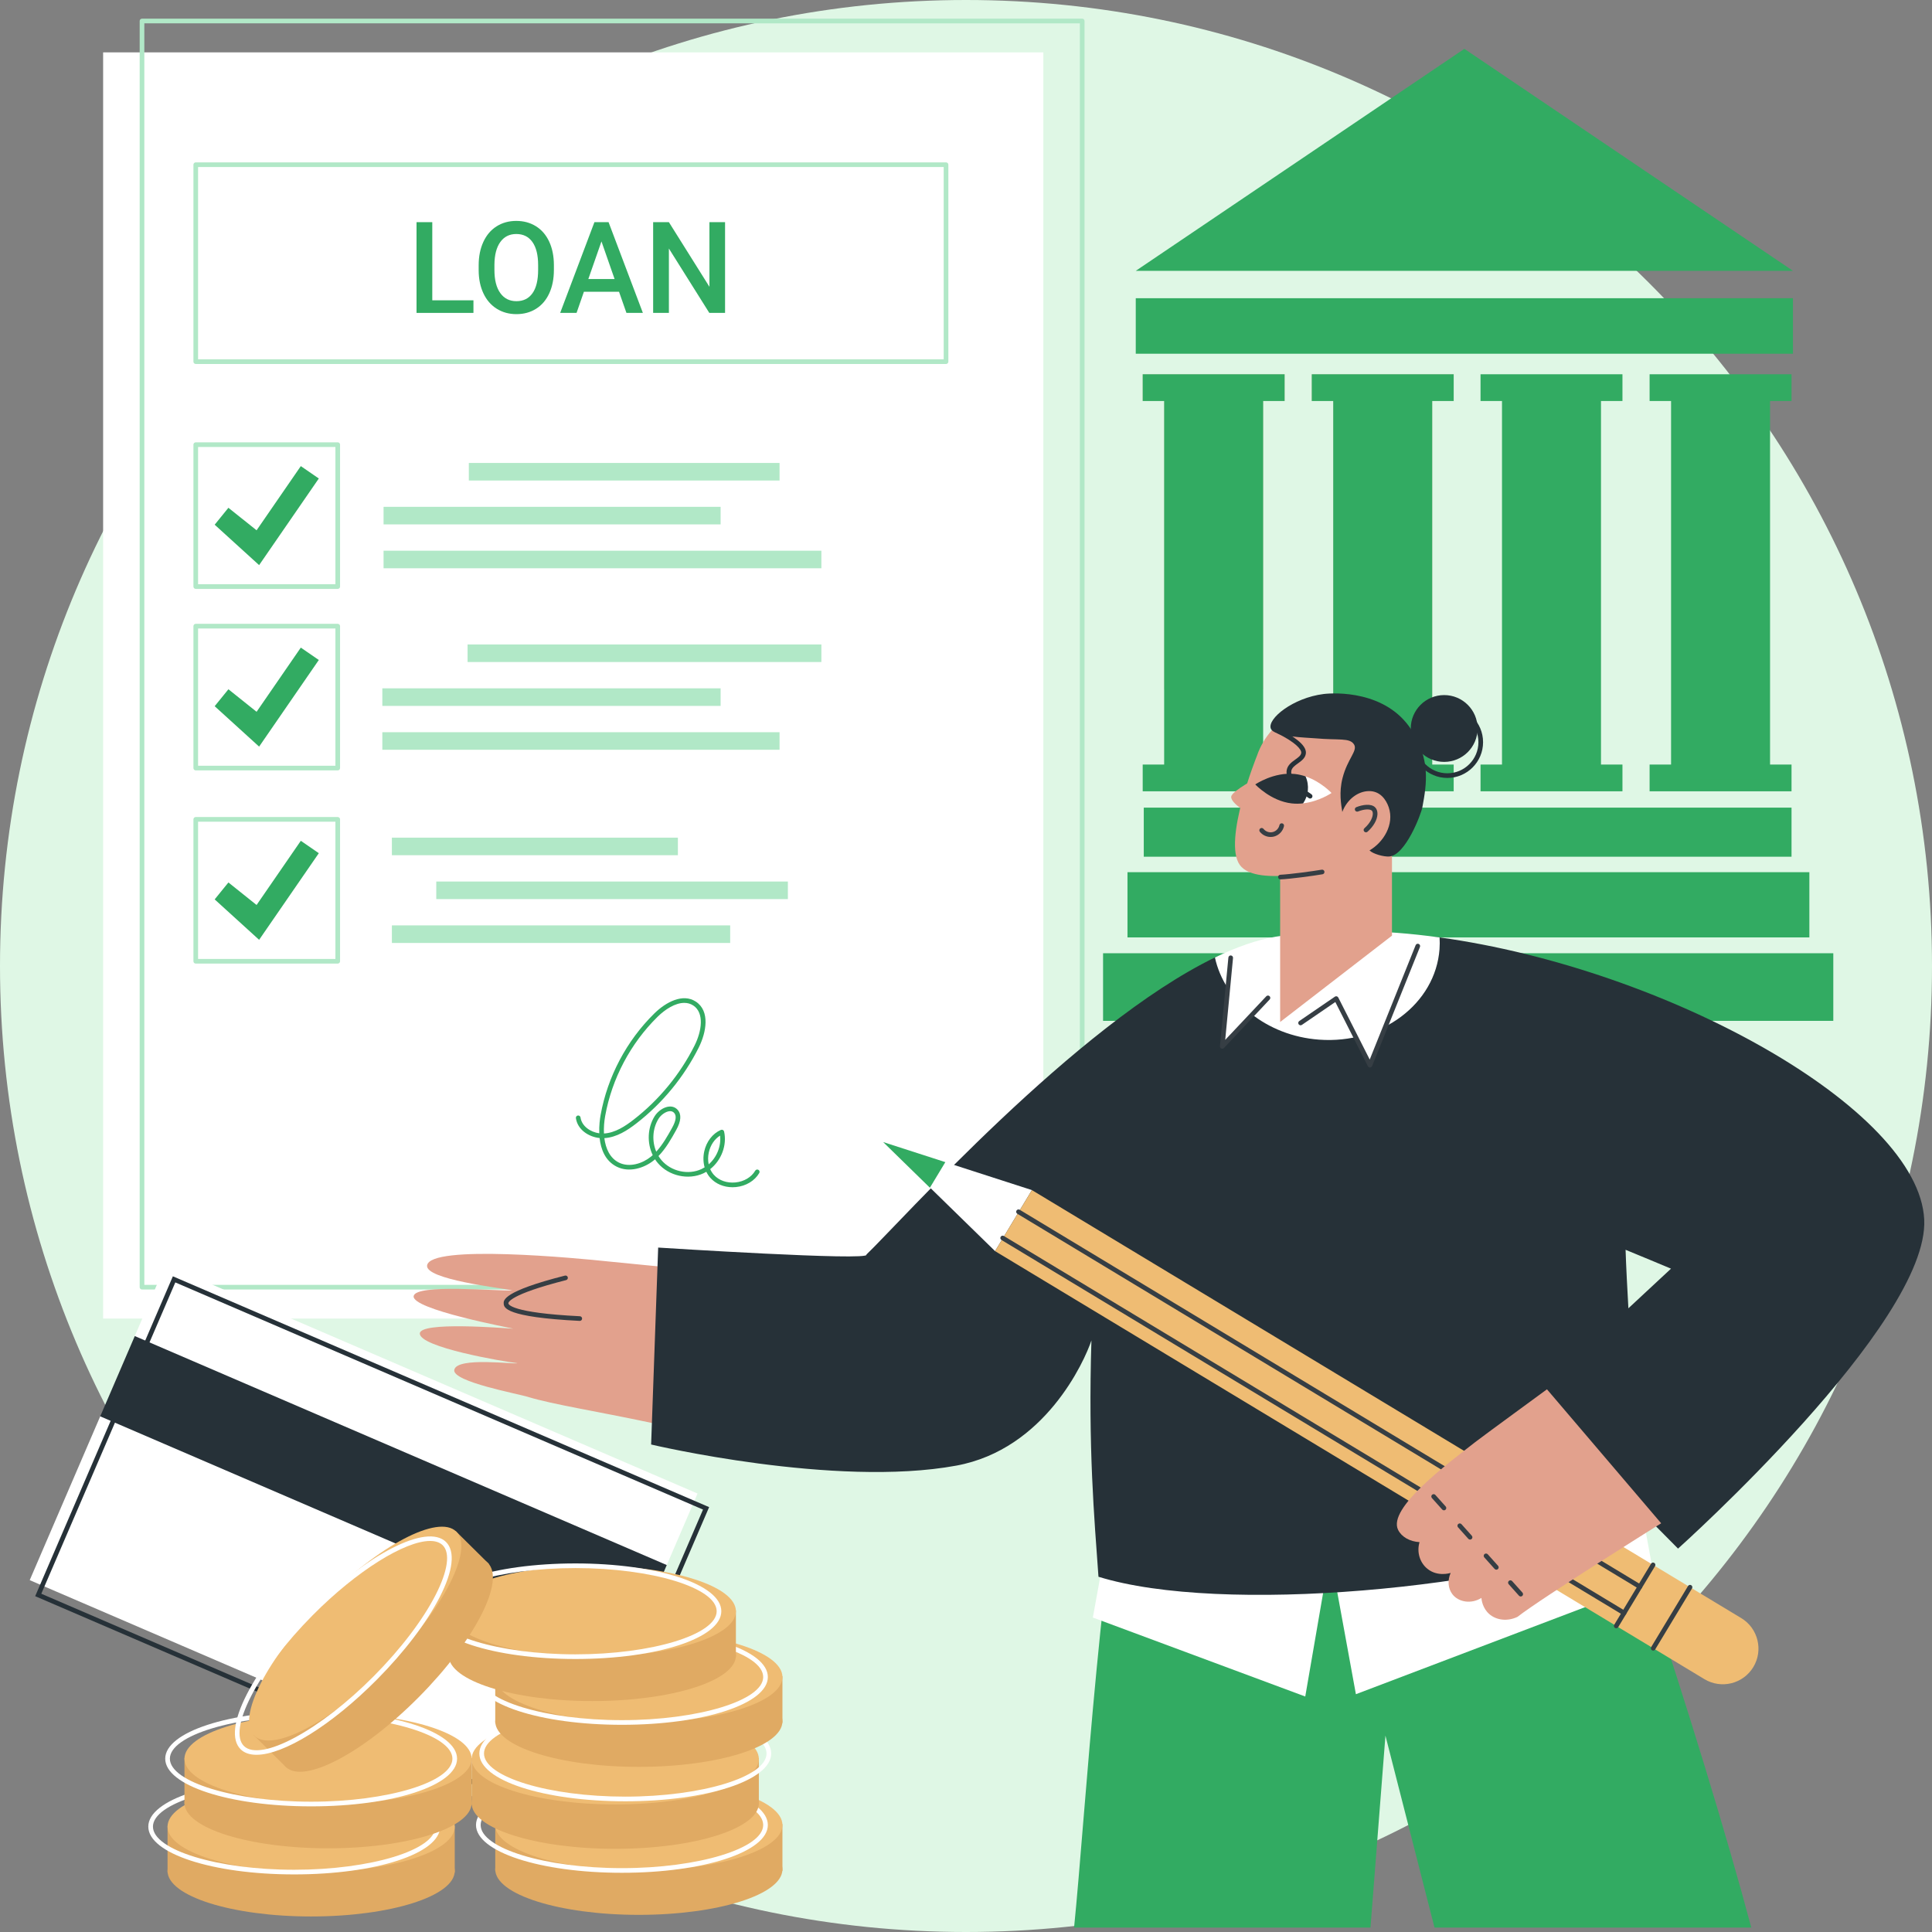 <?xml version="1.0" encoding="UTF-8"?>
<!DOCTYPE svg PUBLIC "-//W3C//DTD SVG 1.1//EN" "http://www.w3.org/Graphics/SVG/1.1/DTD/svg11.dtd">
<!-- Creator: CorelDRAW -->
<svg xmlns="http://www.w3.org/2000/svg" xml:space="preserve" width="246.933mm" height="246.933mm" version="1.1" style="shape-rendering:geometricPrecision; text-rendering:geometricPrecision; image-rendering:optimizeQuality; fill-rule:evenodd; clip-rule:evenodd"
viewBox="0 0 15062.22 15062.22"
 xmlns:xlink="http://www.w3.org/1999/xlink"
 xmlns:xodm="http://www.corel.com/coreldraw/odm/2003">
 <rect x="0" y="0" width="15062.22" height="15062.22" fill="#808080" stroke="none"/>
 <defs>
  <style type="text/css">
   <![CDATA[
    .fil10 {fill:none}
    .fil5 {fill:#263138;fill-rule:nonzero}
    .fil3 {fill:#32AB62;fill-rule:nonzero}
    .fil9 {fill:#363E44;fill-rule:nonzero}
    .fil2 {fill:#B1E8C7;fill-rule:nonzero}
    .fil0 {fill:#DFF7E5;fill-rule:nonzero}
    .fil6 {fill:#E0AA63;fill-rule:nonzero}
    .fil8 {fill:#E2A18D;fill-rule:nonzero}
    .fil4 {fill:#E6D0BE;fill-rule:nonzero}
    .fil7 {fill:#EFBC73;fill-rule:nonzero}
    .fil1 {fill:white;fill-rule:nonzero}
   ]]>
  </style>
   <clipPath id="id0">
    <path d="M-0 0l15062.22 0 0 15062.22 -15062.22 0 0 -15062.22z"/>
   </clipPath>
 </defs>
 <g id="Layer_x0020_1">
  <g>
  </g>
  <g style="clip-path:url(#id0)">
   <g>
    <g id="_105553710903200">
     <path class="fil0" d="M-0 7531.11c0,4159.31 3371.8,7531.11 7531.11,7531.11 4159.31,0 7531.11,-3371.79 7531.11,-7531.11 0,-4159.31 -3371.79,-7531.11 -7531.11,-7531.11 -4159.31,0 -7531.11,3371.8 -7531.11,7531.11z"/>
     <polygon class="fil1" points="803.98,408.31 8134.01,408.31 8134.01,10279.75 803.98,10279.75 "/>
     <path class="fil2" d="M8418.87 10017.03l-7293.65 0 0 -9835.15 7293.65 0 0 9835.15zm-7311.84 36.3l7330.03 0c10.05,0 18.11,-8.15 18.11,-18.11l0 -9871.49c0,-10.03 -8.06,-18.15 -18.11,-18.15l-7330.03 0c-10.04,0 -18.1,8.12 -18.1,18.15l0 9871.49c0,9.96 8.06,18.11 18.1,18.11z"/>
     <path class="fil2" d="M1544.25 2801.37l5813.03 0 0 -1499.17 -5813.03 0 0 1499.17zm5831.22 36.3l-5849.41 0c-9.95,0 -18.1,-8.11 -18.1,-18.15l0 -1535.47c0,-10.02 8.15,-18.14 18.1,-18.14l5849.41 0c10.04,0 18.11,8.12 18.11,18.14l0 1535.47c0,10.03 -8.07,18.15 -18.11,18.15z"/>
     <polygon class="fil3" points="3370.15,2341.25 3691.07,2341.25 3691.07,2439.39 3247.35,2439.39 3247.35,1732.04 3370.15,1732.04 "/>
     <path class="fil3" d="M4195.36 2067.25c0,-78.39 -14.73,-138.46 -44.36,-180.24 -29.63,-41.78 -71.6,-62.68 -126.01,-62.68 -53.01,0 -94.57,20.82 -124.45,62.44 -29.96,41.61 -45.27,100.48 -45.92,176.6l0 40.79c0,77.75 15.14,137.84 45.43,180.25 30.21,42.43 72.18,63.64 125.93,63.64 54.41,0 96.22,-20.72 125.52,-62.19 29.3,-41.45 43.87,-102.03 43.87,-181.71l0 -36.9zm122.88 36.9c0,69.33 -12.02,130.14 -35.97,182.44 -23.95,52.32 -58.11,92.47 -102.63,120.49 -44.53,28.02 -95.72,42.02 -153.67,42.02 -57.28,0 -108.31,-14 -153.17,-42.02 -44.78,-28.02 -79.43,-67.93 -103.87,-119.76 -24.45,-51.8 -36.79,-111.56 -37.12,-179.26l0 -39.84c0,-69 12.18,-129.89 36.63,-182.68 24.44,-52.77 58.93,-93.18 103.46,-121.2 44.45,-28.02 95.48,-42.05 153.09,-42.05 57.62,0 108.73,13.86 153.18,41.55 44.53,27.7 78.93,67.54 103.21,119.51 24.2,51.99 36.54,112.47 36.87,181.45l0 39.34z"/>
     <path class="fil3" d="M4586.65 2175.58l204.86 0 -102.39 -293.44 -102.47 293.44zm239.35 99.11l-273.83 0 -57.2 164.69 -127.74 0 267 -707.35 110.21 0 267.5 707.35 -128.15 0 -57.78 -164.69z"/>
     <polygon class="fil3" points="5652.7,2439.39 5529.9,2439.39 5214.82,1937.54 5214.82,2439.39 5092.02,2439.39 5092.02,1732.04 5214.82,1732.04 5530.88,2235.84 5530.88,1732.04 5652.7,1732.04 "/>
     <path class="fil3" d="M5334.74 7818.61c-70.62,0 -148.97,50.29 -208.07,108.4 -210.87,207.25 -355.97,481.66 -408.49,772.62 -7.98,44.2 -11.85,91.53 -9.55,137.37 87.66,-5.18 165.85,-57.29 230.79,-107.66 198.61,-153.75 363.06,-353.75 475.58,-578.37 57.12,-114.08 76.3,-254.74 -9.72,-311.7 -21.73,-14.4 -45.68,-20.66 -70.54,-20.66zm-110.04 844.31c-1.73,0 -3.54,0.08 -5.35,0.24 -29.55,2.71 -66.17,28.07 -85.27,58.94 -47.33,76.62 -52.35,175.07 -17.86,256.38 50.87,-55.23 89.06,-123.71 123.54,-185.6 30.7,-55.06 36.13,-94.24 16.13,-116.38 -8.23,-9.13 -18.43,-13.58 -31.19,-13.58zm389.15 190.38c-43.3,26.99 -75.47,74.48 -87.9,131.11 -7,31.93 -7.08,63.79 -0.82,93.17 63.05,-55.15 98.44,-141.82 88.73,-224.29zm97.21 402.64c-68.23,0 -131.44,-26.25 -172.76,-72.76 -12.76,-14.24 -23.29,-30.37 -31.6,-47.74 -7.25,4.28 -14.65,8.23 -22.23,11.77 -117.86,55.15 -270.71,20.91 -355.65,-79.5 -7.9,-9.39 -15.22,-19.26 -21.89,-29.63 -3.29,2.88 -6.67,5.76 -10.04,8.48 -73.5,59.59 -191.28,97.94 -288.41,49.3 -90.78,-45.35 -124.2,-136.96 -133.67,-223.46 -84.94,-8.72 -171.85,-64.53 -184.86,-155.15 -1.4,-9.96 5.51,-19.1 15.47,-20.5 9.88,-1.48 19.1,5.43 20.5,15.39 9.79,68.23 77.7,113.91 146.26,123.38 -2.39,-60.33 5.18,-114.16 10.28,-142.31 53.83,-298.37 202.56,-579.61 418.78,-792.04 90.12,-88.57 222.56,-159.35 324.04,-92.18 111.78,73.99 81.74,239.26 22.14,358.28 -114.9,229.39 -282.89,433.76 -485.78,590.81 -69.05,53.49 -152.76,108.97 -249.89,115.06 10.53,82.55 43.87,155.73 112.92,190.29 82.8,41.4 184.86,7.16 249.31,-45.11 5.11,-4.03 10.05,-8.31 14.82,-12.59 -45.19,-94.33 -41.56,-212.11 14.41,-302.64 25.35,-41.08 71.77,-72.27 112.84,-76.06 26.58,-2.46 49.71,6.26 66.75,25.11 31.61,34.98 27.74,88.23 -11.36,158.44 -37.53,67.33 -79.27,142.23 -137.62,202.15 6.75,11.03 14.32,21.56 22.72,31.52 74.65,88.4 208.98,118.52 312.52,70.04 8.48,-3.95 16.71,-8.4 24.53,-13.33 -11.11,-38.68 -12.43,-81.57 -3.13,-124.29 16.88,-76.79 65.35,-139.51 129.8,-167.66 4.93,-2.14 10.53,-1.98 15.39,0.49 4.86,2.38 8.31,6.83 9.55,12.1 24.36,106.83 -21.81,225.11 -108.15,293.09 7.15,16.3 16.71,31.28 28.31,44.36 39.01,43.87 101.97,66.01 168.89,59.43 66.67,-6.67 124.2,-40.91 153.76,-91.61 5.1,-8.64 16.21,-11.6 24.85,-6.5 8.64,5.02 11.52,16.13 6.5,24.78 -35.47,60.74 -103.29,101.65 -181.48,109.47 -9.05,0.82 -17.95,1.32 -26.83,1.32z"/>
     <polygon class="fil2" points="3055.24,6530.5 5284.95,6530.5 5284.95,6667.38 3055.24,6667.38 "/>
     <polygon class="fil2" points="3401.27,6872.57 6142.42,6872.57 6142.42,7009.44 3401.27,7009.44 "/>
     <polygon class="fil2" points="3055.24,7214.55 5692.62,7214.55 5692.62,7351.51 3055.24,7351.51 "/>
     <polygon class="fil2" points="3645.3,5024.3 6403.59,5024.3 6403.59,5161.22 3645.3,5161.22 "/>
     <polygon class="fil2" points="2980.67,5366.36 5618.04,5366.36 5618.04,5503.31 2980.67,5503.31 "/>
     <polygon class="fil2" points="2980.67,5708.42 6077.56,5708.42 6077.56,5845.29 2980.67,5845.29 "/>
     <polygon class="fil2" points="3655.1,3609.33 6077.56,3609.33 6077.56,3746.24 3655.1,3746.24 "/>
     <polygon class="fil2" points="2990.38,3951.37 5618.04,3951.37 5618.04,4088.29 2990.38,4088.29 "/>
     <polygon class="fil2" points="2990.38,4293.42 6403.59,4293.42 6403.59,4430.34 2990.38,4430.34 "/>
     <path class="fil2" d="M1544.25 7476.05l1070.65 0 0 -1070.07 -1070.65 0 0 1070.07zm1088.76 36.29l-1106.95 0c-9.95,0 -18.1,-8.06 -18.1,-18.1l0 -1106.46c0,-10.04 8.15,-18.1 18.1,-18.1l1106.95 0c10.04,0 18.2,8.06 18.2,18.1l0 1106.46c0,10.04 -8.16,18.1 -18.2,18.1z"/>
     <polygon class="fil3" points="2020.15,7326.99 1673.64,7011.83 1780.72,6879.9 2000.39,7055.45 2345.18,6555.03 2485.52,6651.66 "/>
     <path class="fil2" d="M1544.25 5969.9l1070.65 0 0 -1070.16 -1070.65 0 0 1070.16zm1088.76 36.3l-1106.95 0c-9.95,0 -18.1,-8.15 -18.1,-18.19l0 -1106.41c0,-10.03 8.15,-18.15 18.1,-18.15l1106.95 0c10.04,0 18.2,8.11 18.2,18.15l0 1106.41c0,10.04 -8.16,18.19 -18.2,18.19z"/>
     <polygon class="fil3" points="2020.15,5820.77 1673.64,5505.69 1780.72,5373.71 2000.39,5549.32 2345.18,5048.87 2485.52,5145.42 "/>
     <path class="fil2" d="M1544.25 4554.89l1070.65 0 0 -1070.12 -1070.65 0 0 1070.12zm1088.76 36.3l-1106.95 0c-9.95,0 -18.1,-8.12 -18.1,-18.15l0 -1106.41c0,-10.03 8.15,-18.15 18.1,-18.15l1106.95 0c10.04,0 18.2,8.12 18.2,18.15l0 1106.41c0,10.03 -8.16,18.15 -18.2,18.15z"/>
     <polygon class="fil3" points="2020.15,4405.78 1673.64,4090.7 1780.72,3958.73 2000.39,4134.32 2345.18,3633.89 2485.52,3730.44 "/>
     <polygon class="fil4" points="10015.1,2917.8 8908.69,2917.8 8908.69,3126.27 10015.1,3126.27 "/>
     <polygon class="fil4" points="9847.75,3022.04 9076.01,3022.04 9076.01,5374.1 9847.75,5374.1 "/>
     <polygon class="fil4" points="11333.2,2917.8 10226.78,2917.8 10226.78,3126.27 11333.2,3126.27 "/>
     <polygon class="fil4" points="11165.85,3022.04 10394.14,3022.04 10394.14,5959.28 11165.85,5959.28 "/>
     <polygon class="fil3" points="12648.94,2917.8 11542.52,2917.8 11542.52,3126.27 12648.94,3126.27 "/>
     <polygon class="fil3" points="12648.94,5960.6 11542.52,5960.6 11542.52,6169.09 12648.94,6169.09 "/>
     <polygon class="fil3" points="12481.59,3022.04 11709.87,3022.04 11709.87,6076.25 12481.59,6076.25 "/>
     <polygon class="fil3" points="11333.2,2917.8 10226.78,2917.8 10226.78,3126.27 11333.2,3126.27 "/>
     <polygon class="fil3" points="11333.2,5960.6 10226.78,5960.6 10226.78,6169.09 11333.2,6169.09 "/>
     <polygon class="fil3" points="11165.85,3022.04 10394.14,3022.04 10394.14,6076.25 11165.85,6076.25 "/>
     <polygon class="fil3" points="10015.1,2917.8 8908.69,2917.8 8908.69,3126.27 10015.1,3126.27 "/>
     <polygon class="fil3" points="10015.1,5960.6 8908.69,5960.6 8908.69,6169.09 10015.1,6169.09 "/>
     <polygon class="fil3" points="9847.75,3022.04 9076.01,3022.04 9076.01,6076.25 9847.75,6076.25 "/>
     <polygon class="fil3" points="13967.05,6296.5 8917.08,6296.5 8917.08,6679.14 13967.05,6679.14 "/>
     <polygon class="fil3" points="14106.13,6799.73 8790.08,6799.73 8790.08,7308.22 14106.13,7308.22 "/>
     <polygon class="fil3" points="14292.73,7431.68 8599.7,7431.68 8599.7,7958.78 14292.73,7958.78 "/>
     <polygon class="fil3" points="13967.05,2917.8 12860.62,2917.8 12860.62,3126.27 13967.05,3126.27 "/>
     <polygon class="fil3" points="13967.05,5960.6 12860.62,5960.6 12860.62,6169.09 13967.05,6169.09 "/>
     <polygon class="fil3" points="13799.69,3022.04 13027.98,3022.04 13027.98,6076.25 13799.69,6076.25 "/>
     <polygon class="fil3" points="11416.41,380.74 8854.61,2111.48 13978.25,2111.48 "/>
     <polygon class="fil3" points="13978.25,2324.98 8854.61,2324.98 8854.61,2757.67 13978.25,2757.67 "/>
     <polygon class="fil1" points="4379.07,14104.33 231.7,12319.08 781.42,11042.08 1091.89,10827.19 1050.82,10416.22 1290.82,9858.67 5438.12,11643.92 5198.19,12201.38 4906.17,12407.15 4928.8,12827.25 "/>
     <path class="fil5" d="M5480.84 11768.86l-1044.81 2427.08 -4114.04 -1770.84 1044.81 -2427.15 4114.04 1770.92zm-1025.79 2474.73l1073.45 -2493.75 -16.71 -7.16 -4164.01 -1792.41 -1073.45 2493.83 16.71 7.16 4164.01 1792.32z"/>
     <polygon class="fil5" points="4928.8,12827.25 781.42,11042.08 1050.82,10416.22 5198.19,12201.38 "/>
     <path class="fil6" d="M3861.03 14574.22c0,195.72 501.16,354.33 1119.46,354.33 618.29,0 1119.55,-158.6 1119.55,-354.33 0,-195.73 -501.26,-354.42 -1119.55,-354.42 -618.29,0 -1119.46,158.69 -1119.46,354.42z"/>
     <polygon class="fil6" points="6100.04,14221.12 3861.03,14221.12 3861.03,14586.24 6100.04,14586.24 "/>
     <path class="fil7" d="M3861.03 14228.03c0,195.73 501.16,354.42 1119.46,354.42 618.29,0 1119.55,-158.69 1119.55,-354.42 0,-195.72 -501.26,-354.33 -1119.55,-354.33 -618.29,0 -1119.46,158.61 -1119.46,354.33z"/>
     <path class="fil1" d="M4848.64 13891.81c596.97,0 1101.35,153.99 1101.35,336.22 0,182.31 -504.38,336.31 -1101.35,336.31 -596.98,0 -1101.35,-153.99 -1101.35,-336.31 0,-182.23 504.37,-336.22 1101.35,-336.22zm0 708.83c637.96,0 1137.65,-163.62 1137.65,-372.61 0,-208.89 -499.68,-372.52 -1137.65,-372.52 -637.96,0 -1137.65,163.63 -1137.65,372.52 0,208.98 499.69,372.61 1137.65,372.61z"/>
     <path class="fil6" d="M3677.16 14059.31c0,195.72 501.16,354.41 1119.46,354.41 618.29,0 1119.54,-158.69 1119.54,-354.41 0,-195.73 -501.25,-354.42 -1119.54,-354.42 -618.3,0 -1119.46,158.69 -1119.46,354.42z"/>
     <polygon class="fil6" points="5916.16,13706.29 3677.16,13706.29 3677.16,14071.4 5916.16,14071.4 "/>
     <path class="fil7" d="M3677.16 13713.2c0,195.73 501.16,354.41 1119.46,354.41 618.29,0 1119.54,-158.68 1119.54,-354.41 0,-195.73 -501.25,-354.42 -1119.54,-354.42 -618.3,0 -1119.46,158.69 -1119.46,354.42z"/>
     <path class="fil1" d="M4874.81 13334.34c596.97,0 1101.27,153.99 1101.27,336.22 0,182.31 -504.29,336.31 -1101.27,336.31 -597.06,0 -1101.44,-154 -1101.44,-336.31 0,-182.23 504.38,-336.22 1101.44,-336.22zm0 708.83c637.88,0 1137.57,-163.63 1137.57,-372.61 0,-208.9 -499.69,-372.52 -1137.57,-372.52 -637.96,0 -1137.74,163.62 -1137.74,372.52 0,208.98 499.77,372.61 1137.74,372.61z"/>
     <path class="fil6" d="M3861.03 13420.44c0,195.73 501.16,354.42 1119.46,354.42 618.29,0 1119.55,-158.69 1119.55,-354.42 0,-195.73 -501.26,-354.41 -1119.55,-354.41 -618.29,0 -1119.46,158.68 -1119.46,354.41z"/>
     <polygon class="fil6" points="6100.04,13067.42 3861.03,13067.42 3861.03,13432.53 6100.04,13432.53 "/>
     <path class="fil7" d="M3861.03 13074.33c0,195.73 501.16,354.42 1119.46,354.42 618.29,0 1119.55,-158.69 1119.55,-354.42 0,-195.72 -501.26,-354.41 -1119.55,-354.41 -618.29,0 -1119.46,158.69 -1119.46,354.41z"/>
     <path class="fil1" d="M4848.64 12738.11c596.97,0 1101.35,153.91 1101.35,336.22 0,182.23 -504.38,336.23 -1101.35,336.23 -596.98,0 -1101.35,-154 -1101.35,-336.23 0,-182.31 504.37,-336.22 1101.35,-336.22zm0 708.75c637.96,0 1137.65,-163.63 1137.65,-372.53 0,-208.89 -499.68,-372.52 -1137.65,-372.52 -637.96,0 -1137.65,163.63 -1137.65,372.52 0,208.9 499.69,372.53 1137.65,372.53z"/>
     <path class="fil6" d="M3498.3 12907.41c0,195.73 501.25,354.42 1119.55,354.42 618.29,0 1119.46,-158.69 1119.46,-354.42 0,-195.72 -501.17,-354.41 -1119.46,-354.41 -618.3,0 -1119.55,158.69 -1119.55,354.41z"/>
     <polygon class="fil6" points="5737.3,12554.4 3498.3,12554.4 3498.3,12919.51 5737.3,12919.51 "/>
     <path class="fil7" d="M3498.3 12561.31c0,195.73 501.25,354.41 1119.55,354.41 618.29,0 1119.46,-158.68 1119.46,-354.41 0,-195.73 -501.17,-354.42 -1119.46,-354.42 -618.3,0 -1119.55,158.69 -1119.55,354.42z"/>
     <path class="fil1" d="M4485.91 12225.01c597.06,0 1101.35,153.99 1101.35,336.31 0,182.22 -504.29,336.22 -1101.35,336.22 -596.97,0 -1101.35,-154 -1101.35,-336.22 0,-182.31 504.38,-336.31 1101.35,-336.31zm0 708.83c637.96,0 1137.65,-163.63 1137.65,-372.52 0,-208.9 -499.69,-372.52 -1137.65,-372.52 -637.88,0 -1137.65,163.62 -1137.65,372.52 0,208.89 499.77,372.52 1137.65,372.52z"/>
     <path class="fil6" d="M1306.22 14586.81c0,195.73 501.25,354.33 1119.54,354.33 618.29,0 1119.46,-158.6 1119.46,-354.33 0,-195.73 -501.17,-354.41 -1119.46,-354.41 -618.29,0 -1119.54,158.68 -1119.54,354.41z"/>
     <polygon class="fil6" points="3545.22,14233.71 1306.22,14233.71 1306.22,14598.83 3545.22,14598.83 "/>
     <path class="fil7" d="M1306.22 14240.63c0,195.73 501.25,354.42 1119.54,354.42 618.29,0 1119.46,-158.69 1119.46,-354.42 0,-195.73 -501.17,-354.33 -1119.46,-354.33 -618.29,0 -1119.54,158.6 -1119.54,354.33z"/>
     <path class="fil1" d="M2293.82 13904.4c597.06,0 1101.36,154 1101.36,336.23 0,182.31 -504.3,336.31 -1101.36,336.31 -596.97,0 -1101.35,-154 -1101.35,-336.31 0,-182.23 504.38,-336.23 1101.35,-336.23zm0 708.83c637.97,0 1137.65,-163.7 1137.65,-372.6 0,-208.9 -499.68,-372.52 -1137.65,-372.52 -637.88,0 -1137.65,163.62 -1137.65,372.52 0,208.9 499.77,372.6 1137.65,372.6z"/>
     <path class="fil6" d="M1438.15 14056.26c0,195.23 501.17,353.43 1119.46,353.43 618.29,0 1119.54,-158.2 1119.54,-353.43 0,-195.15 -501.25,-353.42 -1119.54,-353.42 -618.29,0 -1119.46,158.28 -1119.46,353.42z"/>
     <polygon class="fil6" points="3677.16,13704.14 1438.15,13704.14 1438.15,14068.36 3677.16,14068.36 "/>
     <path class="fil7" d="M1438.15 13711.06c0,195.23 501.17,353.42 1119.46,353.42 618.29,0 1119.54,-158.19 1119.54,-353.42 0,-195.15 -501.25,-353.34 -1119.54,-353.34 -618.29,0 -1119.46,158.2 -1119.46,353.34z"/>
     <path class="fil1" d="M2425.76 13375.82c596.97,0 1101.35,153.51 1101.35,335.24 0,181.73 -504.38,335.32 -1101.35,335.32 -596.97,0 -1101.35,-153.58 -1101.35,-335.32 0,-181.73 504.38,-335.24 1101.35,-335.24zm0 706.86c637.88,0 1137.65,-163.22 1137.65,-371.62 0,-208.32 -499.77,-371.53 -1137.65,-371.53 -637.96,0 -1137.65,163.21 -1137.65,371.53 0,208.4 499.69,371.62 1137.65,371.62z"/>
     <path class="fil6" d="M2227.4 13774.6c139.1,137.7 604.63,-106.59 1039.71,-545.78 435.16,-439.11 675.16,-906.78 536.06,-1044.56 -139.1,-137.69 -604.54,106.59 -1039.7,545.78 -435.15,439.11 -675.16,906.78 -536.07,1044.56z"/>
     <polygon class="fil6" points="2236.04,13783.08 3811.73,12192.83 3552.3,11935.86 1976.53,13526.12 "/>
     <path class="fil7" d="M1981.46 13530.97c139.1,137.78 604.55,-106.59 1039.71,-545.7 435.16,-439.19 675.09,-906.78 536.07,-1044.56 -139.1,-137.78 -604.63,106.59 -1039.71,545.69 -435.15,439.2 -675.16,906.86 -536.07,1044.56z"/>
     <path class="fil1" d="M3352.62 12013.56c42.22,0 75.89,10.86 99.01,33.74 60.25,59.67 39.84,201.16 -56.05,388.08 -100.41,195.65 -270.96,419.68 -480.1,630.8 -420.18,423.97 -884.56,673.77 -1014.11,545.53 -60.25,-59.67 -39.84,-201.08 56.14,-388 100.41,-195.73 270.87,-419.76 480.01,-630.8 345.28,-348.49 720.52,-579.36 915.1,-579.36zm-1352.89 1667.13c210.05,0 581.83,-226.02 941.51,-588.99 211.7,-213.67 384.54,-440.92 486.6,-639.77 105.19,-204.95 122.63,-357.79 49.3,-430.47 -148.48,-146.92 -616.39,92.76 -1065.38,545.86 -211.7,213.67 -384.54,440.92 -486.6,639.78 -105.1,204.94 -122.64,357.78 -49.3,430.46l12.76 -12.92 -12.76 12.92c29.55,29.22 71.69,43.13 123.87,43.13z"/>
     <path class="fil3" d="M10801.14 13531.38l-116.64 1496.34 -2310.81 0c91.45,-909.16 206.59,-2981.91 503.56,-4360.06 919.88,-168.65 2176.42,-337.3 3096.31,-505.94 377.75,584.46 1311.63,3479.78 1679.74,4866l-2469.76 0 -382.4 -1496.34z"/>
     <polygon class="fil1" points="10384.38,12018.42 10176.02,13226.27 8520.03,12610.61 8629.66,12007.39 "/>
     <polygon class="fil1" points="10362.45,12067.71 10570.83,13208.33 12900.11,12323.37 12790.44,11720.13 "/>
     <path class="fil8" d="M6679.97 10024.44c-554.17,-53.58 -1807.79,-176.14 -1935.37,-189.72 -238.36,-25.34 -1396.75,-136.3 -1415.03,31.94 -11.6,107.41 566.27,173.75 666.03,193.18 -122.15,7.48 -750.15,-52.76 -770.56,43.78 -22.14,104.77 770.97,252.11 776.82,254.99 -87.08,-5.18 -724.47,-56.62 -728.74,36.71 -5.02,108.32 652.28,219.93 760.27,232.19 -9.71,11.94 -472.69,-52.35 -491.78,52.35 -17.04,93.34 508,188.15 578.54,211.78 185.85,56.54 536.06,112.19 930.48,195.4 926.45,195.56 1366.54,245.85 1831.08,261.41 334.67,11.19 631.3,-355.24 809,-714.84 -279.51,-278.03 -516.64,-376.47 -1010.73,-609.15z"/>
     <path class="fil9" d="M4520.06 10297.95c9.55,0 17.62,-7.58 18.11,-17.29 0.49,-10.04 -7.25,-18.52 -17.29,-19.01 -535.49,-26.67 -556.97,-92.76 -557.63,-100.25 -0.66,-6.67 6.75,-68.73 450.13,-181.41 9.72,-2.47 15.64,-12.35 13.17,-22.06 -2.46,-9.71 -12.51,-15.55 -22.06,-13.08 -486.27,123.54 -479.85,193.5 -477.47,219.84 2.64,28.48 9.55,104.21 592.04,133.18 0.33,0.09 0.66,0.09 0.99,0.09z"/>
     <path class="fil5" d="M10444.71 7711.12c0,0 -805.89,-327.5 -973.12,-246.43 -1084.73,525.61 -2456.05,2066.81 -2717.29,2316.45 41.65,51.77 -1623.1,-54.9 -1623.1,-54.9l-54.9 1535.44c0,0 1432.88,339.11 2379.91,164.45 689.74,-127.17 997.97,-811.55 1052.79,-976 -26.09,838.63 21.98,1381.77 54.9,1842.45 954.1,296.06 3125.57,98.69 4244.2,-329.06 -22.06,-359.93 -118.35,-1715.37 -134.79,-2219.91 33.35,12.84 354.14,147.17 354.14,147.17l-1096.71 1019.95 1151.55 1162.5c0,0 1960.19,-1755.44 1919.23,-2566.34 -43.75,-866.2 -2007.45,-1954.13 -3778.57,-2198.59 -448.9,-61.89 -778.24,402.81 -778.24,402.81z"/>
     <path class="fil1" d="M9471.83 7464.77c167.12,-80.99 327.54,-138.11 475.95,-162.39 389.84,-63.78 826.46,-55.96 1275.44,6.01 1.79,30.04 1.84,60.33 -0.43,91.03 -31.44,425.78 -451.98,741.92 -939.31,705.87 -410.82,-30.29 -737.91,-301.17 -811.66,-640.52z"/>
     <polygon class="fil1" points="6888.29,8904.73 8044.95,9278.16 7757.79,9754.06 "/>
     <polygon class="fil3" points="7249.62,9259.72 6885.16,8903.67 7370.03,9060.21 "/>
     <path class="fil7" d="M13669.36 12996.55l0 0c79.3,-131.45 37.04,-302.31 -94.37,-381.58l-5530.03 -3336.81 -287.17 475.9 5530.04 3336.81c131.42,79.35 302.24,37.04 381.54,-94.32z"/>
     <path class="fil9" d="M12784.93 12388.39c6.15,0 12.15,-3.13 15.55,-8.73 5.19,-8.56 2.43,-19.75 -6.15,-24.94l-4844.52 -2923.23c-8.56,-5.18 -19.75,-2.38 -24.94,6.17 -5.19,8.56 -2.39,19.76 6.17,24.94l4844.53 2923.22c2.94,1.73 6.17,2.56 9.36,2.56z"/>
     <path class="fil9" d="M12661.52 12592.92c6.16,0 12.15,-3.13 15.57,-8.81 5.18,-8.56 2.41,-19.67 -6.17,-24.86l-4844.57 -2923.22c-8.56,-5.18 -19.67,-2.47 -24.86,6.17 -5.18,8.56 -2.47,19.75 6.17,24.86l4844.5 2923.22c2.94,1.81 6.17,2.64 9.36,2.64z"/>
     <path class="fil9" d="M12600.38 12694.24c6.15,0 12.15,-3.13 15.55,-8.81l287.16 -475.9c5.18,-8.56 2.43,-19.76 -6.15,-24.86 -8.57,-5.27 -19.74,-2.47 -24.92,6.09l-287.16 475.98c-5.19,8.56 -2.43,19.67 6.15,24.86 2.94,1.81 6.17,2.64 9.36,2.64z"/>
     <path class="fil9" d="M12888.61 12868.15c6.15,0 12.15,-3.13 15.55,-8.81l287.17 -475.9c5.18,-8.56 2.43,-19.67 -6.17,-24.86 -8.56,-5.18 -19.73,-2.47 -24.91,6.17l-287.16 475.9c-5.18,8.56 -2.43,19.76 6.16,24.86 2.93,1.81 6.16,2.64 9.36,2.64z"/>
     <path class="fil8" d="M12060.42 10831.3c0,0 -511.9,374.42 -558.48,410.96 -215.6,168.89 -685.09,515.98 -602.16,684.71 27.58,56.06 92.51,91.45 167.12,95.81 -22.84,76.87 1.49,159.01 61.02,207.58 78.21,63.71 174.67,34.57 181.7,32.26 -25.36,56.72 -21.09,121.07 13.27,166.02 47.41,61.98 146.34,79.26 226.36,29.22 1.59,17.53 9.44,79.75 60.69,125.03 56.8,50.13 143.95,59.18 220.51,22.47 191.68,-149.97 1120.22,-729.57 1120.22,-729.57l-890.26 -1044.48z"/>
     <path class="fil9" d="M11257.3 11774.79c4.31,0 8.64,-1.48 12.1,-4.61 7.47,-6.67 8.1,-18.19 1.42,-25.59l-80.38 -89.8c-6.69,-7.49 -18.16,-8.15 -25.63,-1.48 -7.47,6.75 -8.09,18.19 -1.42,25.68l80.39 89.79c3.59,3.95 8.55,6.01 13.53,6.01z"/>
     <path class="fil9" d="M11460.93 12002.94c4.31,0 8.63,-1.48 12.1,-4.61 7.47,-6.67 8.1,-18.19 1.42,-25.59l-80.37 -89.8c-6.67,-7.49 -18.16,-8.15 -25.63,-1.48 -7.45,6.75 -8.1,18.19 -1.42,25.68l80.37 89.8c3.59,4.03 8.56,6.01 13.54,6.01z"/>
     <path class="fil9" d="M11665.74 12237.6c4.31,0 8.63,-1.56 12.1,-4.69 7.47,-6.67 8.1,-18.1 1.42,-25.6l-80.38 -89.79c-6.69,-7.49 -18.16,-8.06 -25.63,-1.4 -7.47,6.67 -8.1,18.19 -1.42,25.59l80.38 89.8c3.59,4.03 8.55,6.09 13.53,6.09z"/>
     <path class="fil9" d="M11855.86 12446.58c4.3,0 8.63,-1.57 12.1,-4.7 7.46,-6.66 8.1,-18.1 1.42,-25.59l-80.39 -89.8c-6.7,-7.49 -18.14,-8.15 -25.62,-1.4 -7.48,6.67 -8.1,18.1 -1.42,25.59l80.39 89.8c3.57,4.03 8.54,6.09 13.53,6.09z"/>
     <polygon class="fil1" points="10139.45,7975.24 10417.29,7785.11 10680.51,8304.22 11053.38,7375.63 "/>
     <path class="fil9" d="M10680.49 8322.33c0.26,0 0.52,0 0.79,0 7.12,-0.33 13.4,-4.77 16.05,-11.36l372.88 -928.5c3.74,-9.3 -0.76,-19.92 -10.08,-23.62 -9.28,-3.7 -19.85,0.74 -23.59,10.04l-357.96 891.39 -245.1 -483.39c-2.37,-4.61 -6.63,-8.06 -11.69,-9.38 -5.03,-1.24 -10.44,-0.33 -14.74,2.63l-277.84 190.13c-8.28,5.59 -10.41,16.95 -4.75,25.19 5.66,8.31 16.97,10.37 25.22,4.77l260.76 -178.44 253.85 500.68c3.1,6.09 9.38,9.88 16.19,9.88z"/>
     <polygon class="fil1" points="9885.39,7779.59 9528.95,8157.96 9594.76,7467.07 "/>
     <path class="fil9" d="M9528.95 8176.15c4.86,0 9.71,-1.98 13.25,-5.76l356.4 -378.28c6.86,-7.33 6.53,-18.85 -0.77,-25.69 -7.28,-6.91 -18.77,-6.58 -25.66,0.74l-320.17 339.85 60.83 -638.21c0.96,-9.95 -6.37,-18.85 -16.35,-19.83 -9.83,-1.32 -18.81,6.42 -19.79,16.38l-65.77 690.97c-0.74,7.66 3.46,14.97 10.54,18.19 2.38,1.07 4.94,1.65 7.49,1.65z"/>
     <polygon class="fil8" points="10852.11,7294.48 9980.19,7967.75 9980.19,5703.23 10852.11,5703.23 "/>
     <path class="fil8" d="M9665.96 6743.59c132.31,183.79 740.98,15.64 740.98,15.64l484.24 -494.17c103.02,-301.49 -57.84,-629.4 -359.31,-732.45 -301.47,-102.99 -629.37,57.86 -732.4,359.35 0,0 -268.3,664.47 -133.51,851.63z"/>
     <path class="fil8" d="M9813.16 6056.9c0,0 -207.92,108.07 -214.25,153.26 -7.55,53.83 152.46,142.97 152.46,142.97 0,0 57.59,-297.21 61.8,-296.22z"/>
     <path class="fil9" d="M9982.43 6855.94c0.27,0 0.56,0 0.82,0 77.32,-3.46 258.68,-27.99 327.49,-40 9.88,-1.73 16.48,-11.11 14.76,-20.99 -1.73,-9.88 -11.21,-16.38 -21,-14.73 -66.27,11.52 -248.17,36.13 -322.86,39.51 -10.01,0.41 -17.76,8.89 -17.33,18.93 0.44,9.72 8.47,17.29 18.12,17.29z"/>
     <path class="fil1" d="M10380.93 6182.34c0,0 -81.74,-88.07 -202.48,-129.3 -25.69,-8.81 -47.47,213.26 -19.11,209.96 124.7,-14.49 221.59,-80.66 221.59,-80.66z"/>
     <path class="fil5" d="M10159.63 6263.01c40.98,-60.13 50.4,-139.35 18.81,-209.99 -25.69,-8.77 -53.13,-15.43 -81.93,-18.67 -164.19,-18.43 -310.18,81.16 -310.18,81.16 0,0 120.23,129.64 284.43,148.07 30.53,3.43 60.42,2.77 88.87,-0.57z"/>
     <path class="fil9" d="M9905.99 6525.15c8.59,0 17.26,-0.99 25.81,-3.13 39.1,-9.88 69.88,-41.81 78.38,-81.48 2.1,-9.8 -4.14,-19.43 -13.94,-21.57 -9.8,-2.14 -19.43,4.2 -21.54,13.91 -5.62,26.25 -25.94,47.41 -51.75,53.91 -26.74,6.75 -55.25,-3.04 -72.57,-24.86 -6.25,-7.82 -17.66,-9.14 -25.5,-2.96 -7.85,6.26 -9.17,17.7 -2.95,25.52 20.64,26.01 51.87,40.66 84.07,40.66z"/>
     <path class="fil9" d="M10649.26 6488.94c4.28,0 8.59,-1.48 12.05,-4.53 47.5,-42.22 76.54,-93.75 77.67,-138.03 0.56,-21.89 -5.79,-40.09 -18.4,-52.43 -31.72,-31.27 -98.77,-20.17 -146.55,-1.15 -9.31,3.7 -13.86,14.24 -10.16,23.54 3.71,9.3 14.24,13.83 23.57,10.2 52.98,-21.15 95.03,-19.26 107.67,-6.75 5.18,5.1 7.88,14.24 7.58,25.67 -0.68,26.51 -18.24,69.8 -65.5,111.78 -7.5,6.67 -8.17,18.11 -1.52,25.59 3.58,4.04 8.57,6.09 13.58,6.09z"/>
     <path class="fil5" d="M10831.29 6677.42c126.19,-9.38 247.43,-329.15 257.73,-383.8 35.65,-189.22 62.02,-374.58 -84.99,-603.22 -197.87,-307.75 -597.7,-290.62 -685.44,-279.66 -237.95,29.75 -438.67,191.92 -411.26,268.71 23.63,66.18 274.54,70.04 349.12,76.71 180.48,16.3 266.03,-6.25 299.77,47.58 30.9,49.3 -50.88,110.45 -89.57,262.31 -28.65,112.34 -10.97,205.6 -1.82,264.12 37.46,-99.68 123.39,-161.73 207.45,-162.72 87.75,-0.99 134.22,66.67 154.46,126.17 45.7,134.33 -42.04,274.17 -149.88,336.31 28.33,28.31 112.19,50.62 154.44,47.49z"/>
     <path class="fil5" d="M10998.54 5679.44c0,143.87 116.61,260.42 260.47,260.42 143.85,0 260.47,-116.55 260.47,-260.42 0,-143.87 -116.62,-260.48 -260.47,-260.48 -143.86,0 -260.47,116.6 -260.47,260.48z"/>
     <path class="fil5" d="M11283.69 5544.05c133.62,0 242.32,108.73 242.32,242.31 0,133.58 -108.7,242.32 -242.32,242.32 -133.61,0 -242.32,-108.73 -242.32,-242.32 0,-133.58 108.7,-242.31 242.32,-242.31zm0 520.92c153.62,0 278.6,-125.02 278.6,-278.61 0,-153.66 -124.98,-278.61 -278.6,-278.61 -153.63,0 -278.61,124.95 -278.61,278.61 0,153.59 124.98,278.61 278.61,278.61z"/>
     <path class="fil5" d="M10214.01 6225.55c5.88,0 11.65,-2.88 15.14,-8.15 5.54,-8.31 3.25,-19.59 -5.09,-25.19 -140.73,-93.25 -162.91,-150.7 -156.73,-182.47 4.82,-24.77 27.86,-41.23 52.27,-58.69 27.05,-19.42 57.72,-41.32 61.3,-78.27 6.62,-68.15 -108.45,-139.68 -206.16,-187.74 -8.98,-4.36 -19.87,-0.66 -24.28,8.31 -4.43,8.97 -0.72,19.83 8.27,24.28 141.44,69.55 188.62,125.19 186.05,151.69 -1.99,20.5 -22.53,35.15 -46.31,52.18 -27.74,19.84 -59.19,42.39 -66.77,81.32 -12.23,62.8 44.14,134.74 172.3,219.68 3.07,2.06 6.56,3.04 10.01,3.04z"/>
    </g>
   </g>
  </g>
  <polygon class="fil10" points="-0,0 15062.22,0 15062.22,15062.22 -0,15062.22 "/>
 </g>
</svg>

